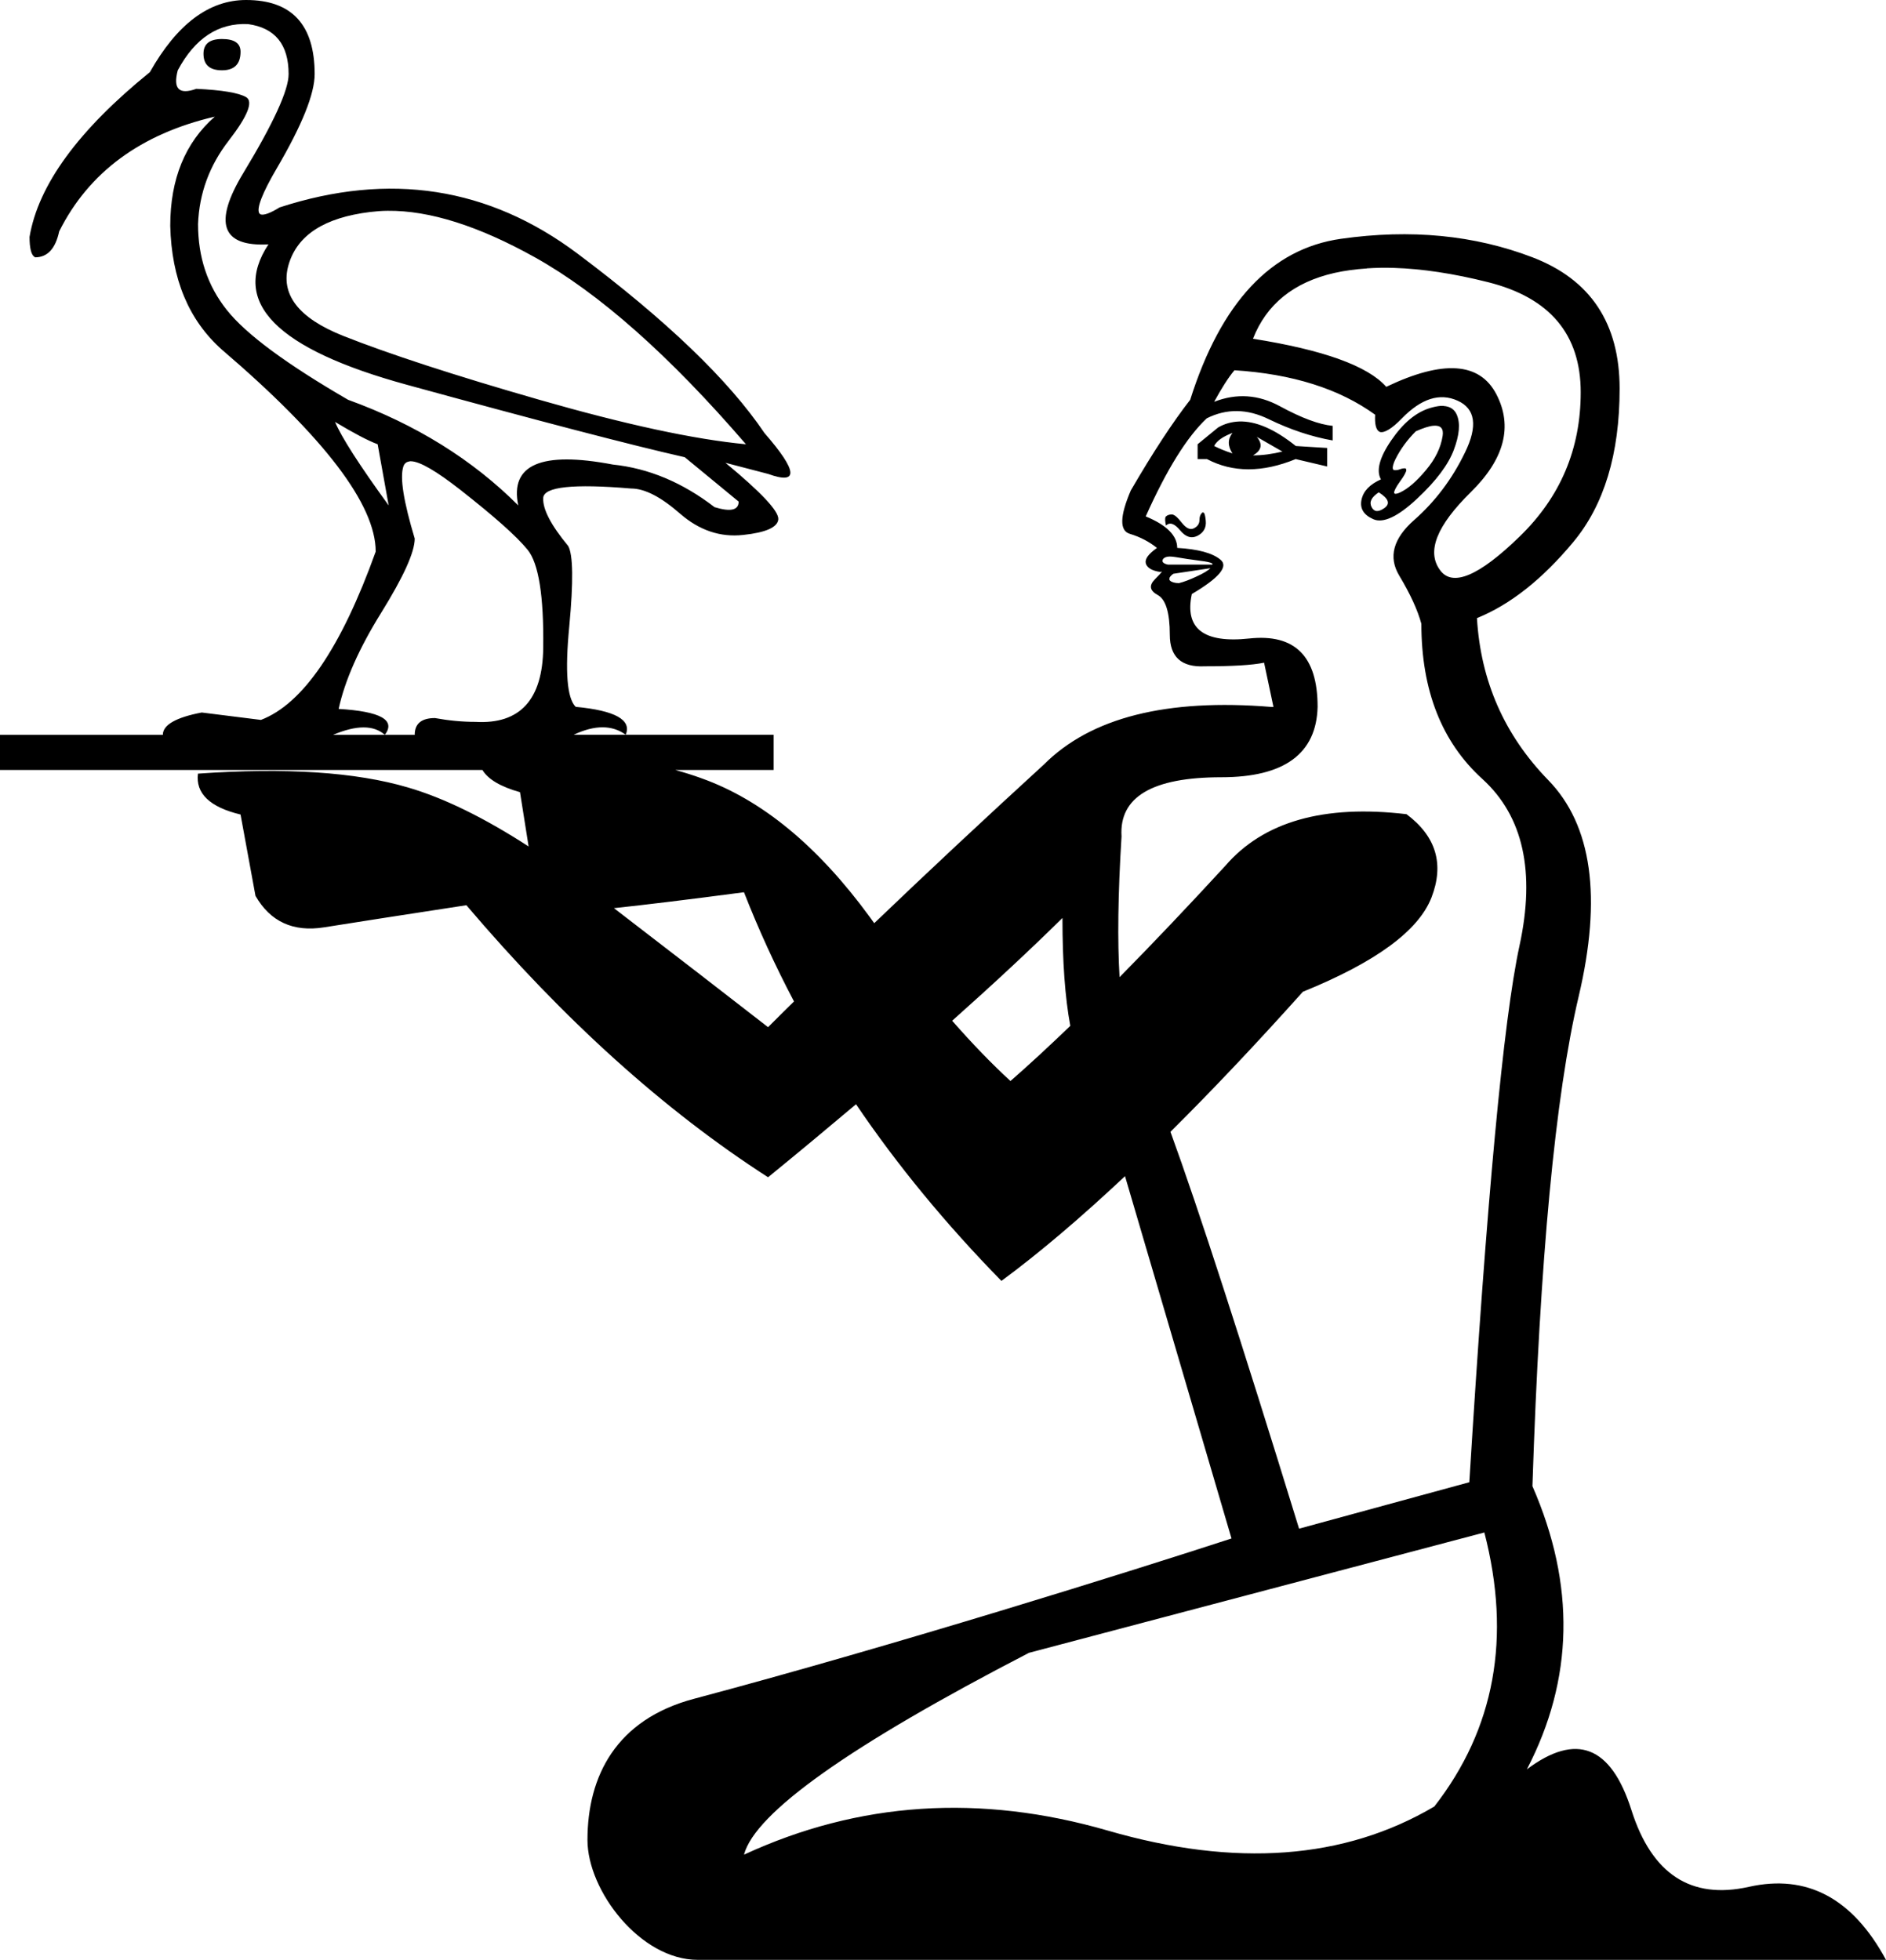 <?xml version="1.0" encoding="UTF-8" standalone="no"?>
<svg
   width="17.304"
   height="17.983"
   version="1.1"
   id="svg1"
   sodipodi:docname="134F3.svg"
   inkscape:version="1.4.2 (f4327f4, 2025-05-13)"
   xmlns:inkscape="http://www.inkscape.org/namespaces/inkscape"
   xmlns:sodipodi="http://sodipodi.sourceforge.net/DTD/sodipodi-0.dtd"
   xmlns="http://www.w3.org/2000/svg"
   xmlns:svg="http://www.w3.org/2000/svg">
  <defs
     id="defs1" />
  <sodipodi:namedview
     id="namedview1"
     pagecolor="#ffffff"
     bordercolor="#666666"
     borderopacity="1.0"
     inkscape:showpageshadow="2"
     inkscape:pageopacity="0.0"
     inkscape:pagecheckerboard="0"
     inkscape:deskcolor="#d1d1d1"
     inkscape:zoom="41.983588"
     inkscape:cx="11.790321"
     inkscape:cy="10.706565"
     inkscape:window-width="1680"
     inkscape:window-height="998"
     inkscape:window-x="-8"
     inkscape:window-y="-8"
     inkscape:window-maximized="1"
     inkscape:current-layer="svg1" />
  <path
     id="path1"
     style="fill:#000000;stroke:none"
     d="m 2.887,0.68 c 0,0.181 -0.116,0.469 -0.348,0.865 -0.134,0.229 -0.187,0.368 -0.16,0.412 8.401e-4,0.001 0.005,0.005 0.006,0.006 8.7e-4,5.1e-4 0.005,0.003 0.006,0.004 0.029,0.01 0.089,-0.011 0.174,-0.064 1.008,-0.328 1.919,-0.187 2.734,0.424 0.815,0.611 1.387,1.16 1.715,1.646 0.306,0.351 0.316,0.477 0.033,0.375 L 6.656,4.246 C 6.985,4.518 7.146,4.69 7.141,4.764 7.135,4.837 7.028,4.886 6.818,4.908 6.609,4.931 6.416,4.866 6.24,4.713 6.065,4.56 5.916,4.482 5.791,4.482 5.259,4.437 4.99,4.466 4.984,4.568 c -0.006,0.102 0.07,0.249 0.229,0.441 0.045,0.079 0.049,0.325 0.01,0.738 -0.04,0.413 -0.021,0.659 0.059,0.738 0.362,0.034 0.516,0.12 0.459,0.256 -0.125,-0.091 -0.284,-0.091 -0.477,0 H 5.74 7.098 V 7.064 H 6.195 c 0.083,0.023 0.163,0.048 0.24,0.076 0.555,0.198 1.069,0.622 1.545,1.273 0.014,0.019 0.027,0.038 0.041,0.057 C 8.503,8.008 9.023,7.522 9.578,7.014 10.008,6.583 10.704,6.407 11.666,6.486 h 0.018 l -0.086,-0.406 c -0.113,0.023 -0.294,0.033 -0.543,0.033 -0.215,0.011 -0.322,-0.085 -0.322,-0.289 0,-0.204 -0.038,-0.326 -0.111,-0.365 -0.074,-0.04 -0.082,-0.088 -0.025,-0.145 0.035,-0.035 0.056,-0.058 0.061,-0.066 v -0.002 -0.002 h -0.002 -0.002 c -0.001,7.6e-4 -0.004,0.003 -0.006,0.004 -0.079,-0.011 -0.123,-0.039 -0.135,-0.078 -0.011,-0.04 0.022,-0.086 0.102,-0.143 C 10.545,4.971 10.463,4.927 10.367,4.898 10.271,4.87 10.273,4.738 10.375,4.5 c 0.204,-0.351 0.386,-0.628 0.545,-0.832 0.283,-0.894 0.743,-1.386 1.383,-1.477 0.64,-0.091 1.226,-0.034 1.758,0.17 0.532,0.204 0.799,0.605 0.799,1.205 0,0.6 -0.143,1.069 -0.426,1.408 -0.283,0.34 -0.577,0.573 -0.883,0.697 0.034,0.577 0.252,1.073 0.654,1.486 0.402,0.413 0.494,1.075 0.279,1.986 -0.215,0.911 -0.356,2.409 -0.424,4.492 0.396,0.906 0.379,1.771 -0.051,2.598 0.453,-0.34 0.772,-0.216 0.959,0.373 0.187,0.589 0.546,0.824 1.078,0.705 0.532,-0.119 0.952,0.104 1.258,0.67 H 6.402 c -0.527,3.4e-5 -1.012,-0.634 -1.012,-1.1 0,-0.588 0.265,-1.106 0.977,-1.295 1.849,-0.492 4.015,-1.172 4.932,-1.471 L 10.322,10.791 C 9.912,11.176 9.535,11.496 9.188,11.752 8.679,11.232 8.233,10.691 7.854,10.131 7.598,10.347 7.329,10.571 7.047,10.801 6.096,10.189 5.174,9.358 4.279,8.305 3.691,8.395 3.256,8.463 2.973,8.508 2.69,8.553 2.48,8.456 2.344,8.219 L 2.207,7.473 C 1.924,7.405 1.794,7.279 1.816,7.098 2.62,7.041 3.263,7.083 3.744,7.225 4.072,7.321 4.441,7.501 4.85,7.766 L 4.771,7.268 C 4.593,7.218 4.478,7.15 4.426,7.064 H 3.26 0 V 6.742 h 1.494 c 0,-0.091 0.12,-0.16 0.357,-0.205 l 0.543,0.068 C 2.779,6.458 3.13,5.944 3.447,5.061 3.447,4.63 2.977,4.013 2.037,3.209 1.731,2.937 1.574,2.559 1.562,2.072 1.562,1.642 1.699,1.308 1.971,1.07 1.291,1.229 0.815,1.58 0.543,2.123 0.509,2.282 0.435,2.361 0.322,2.361 l -0.002,-0.002 h -0.002 v -0.002 h -0.002 l -0.002,-0.002 C 0.287,2.337 0.271,2.276 0.271,2.174 0.351,1.698 0.718,1.194 1.375,0.662 1.624,0.221 1.918,0 2.258,0 2.677,0 2.887,0.227 2.887,0.68 Z M 1.631,0.645 c -0.045,0.17 0.011,0.227 0.17,0.17 0.238,0.011 0.389,0.037 0.457,0.076 0.068,0.04 0.015,0.174 -0.16,0.4 -0.175,0.226 -0.27,0.481 -0.281,0.764 2e-7,0.306 0.088,0.568 0.264,0.789 0.175,0.221 0.547,0.496 1.113,0.824 0.623,0.226 1.142,0.55 1.561,0.969 -0.079,-0.374 0.211,-0.5 0.867,-0.375 0.328,0.034 0.639,0.164 0.934,0.391 0.147,0.045 0.221,0.028 0.221,-0.051 L 6.283,4.195 C 5.785,4.082 4.936,3.86 3.736,3.531 2.536,3.203 2.112,2.774 2.463,2.242 2.033,2.265 1.955,2.046 2.232,1.588 2.51,1.129 2.648,0.827 2.648,0.68 2.648,0.408 2.524,0.255 2.275,0.221 2.004,0.209 1.789,0.35 1.631,0.645 Z M 2.207,0.475 c 0,0.113 -0.057,0.17 -0.17,0.17 -0.113,0 -0.17,-0.05 -0.17,-0.152 0,-0.091 0.057,-0.135 0.17,-0.135 0.113,-2e-8 0.17,0.038 0.17,0.117 z M 3.396,1.945 C 2.978,1.996 2.728,2.156 2.648,2.428 2.569,2.699 2.737,2.918 3.15,3.082 3.564,3.246 4.162,3.442 4.949,3.668 5.736,3.894 6.368,4.031 6.844,4.076 6.142,3.261 5.497,2.69 4.908,2.361 4.393,2.074 3.942,1.93 3.557,1.934 3.502,1.934 3.449,1.939 3.396,1.945 Z m 9.145,0.518 c -0.105,0.007 -0.203,0.02 -0.297,0.041 -0.374,0.085 -0.624,0.287 -0.748,0.604 0.645,0.102 1.053,0.249 1.223,0.441 0.521,-0.249 0.857,-0.226 1.01,0.068 0.153,0.294 0.075,0.595 -0.236,0.9 -0.311,0.306 -0.406,0.543 -0.281,0.713 0.113,0.158 0.357,0.056 0.73,-0.307 0.374,-0.362 0.561,-0.803 0.561,-1.324 0,-0.532 -0.284,-0.868 -0.85,-1.01 -0.318,-0.08 -0.606,-0.123 -0.863,-0.131 -0.086,-0.003 -0.169,-0.001 -0.248,0.004 z m -1.4,1.223 c 0.204,-0.079 0.403,-0.067 0.602,0.041 0.198,0.108 0.36,0.168 0.484,0.18 V 4.041 C 12.034,4.007 11.839,3.942 11.641,3.846 11.443,3.749 11.253,3.747 11.072,3.838 10.891,4.008 10.704,4.308 10.512,4.738 c 0.192,0.079 0.289,0.176 0.289,0.289 0.192,0.011 0.325,0.047 0.398,0.109 0.074,0.062 -0.015,0.167 -0.264,0.314 -0.068,0.317 0.108,0.453 0.527,0.408 0.419,-0.045 0.627,0.163 0.627,0.627 -0.011,0.43 -0.305,0.646 -0.883,0.646 -0.634,0 -0.939,0.181 -0.916,0.543 -0.033,0.533 -0.038,0.963 -0.018,1.291 0.298,-0.302 0.621,-0.642 0.969,-1.02 0.351,-0.408 0.906,-0.565 1.664,-0.475 0.272,0.204 0.347,0.458 0.229,0.764 -0.119,0.306 -0.512,0.594 -1.18,0.865 -0.429,0.479 -0.834,0.907 -1.215,1.285 0.258,0.708 0.651,1.923 1.18,3.641 l 1.562,-0.426 C 13.641,10.998 13.794,9.357 13.941,8.678 14.089,7.998 13.975,7.488 13.602,7.148 13.228,6.809 13.041,6.334 13.041,5.723 13.007,5.598 12.94,5.451 12.838,5.281 12.736,5.111 12.782,4.941 12.975,4.771 13.167,4.602 13.323,4.396 13.441,4.152 13.56,3.909 13.537,3.749 13.373,3.676 c -0.164,-0.074 -0.334,-0.019 -0.51,0.162 -0.093,0.096 -0.163,0.137 -0.203,0.125 -0.003,-0.001 -0.008,-0.005 -0.01,-0.006 -0.026,-0.019 -0.038,-0.07 -0.033,-0.152 -0.328,-0.238 -0.759,-0.374 -1.291,-0.408 -0.057,0.068 -0.118,0.165 -0.186,0.289 z m 2.104,0.039 c 0.059,0.003 0.1,0.031 0.121,0.08 0.034,0.079 0.024,0.186 -0.027,0.322 -0.051,0.136 -0.162,0.285 -0.338,0.449 -0.175,0.164 -0.31,0.227 -0.4,0.188 -0.091,-0.04 -0.126,-0.1 -0.109,-0.18 0.017,-0.079 0.076,-0.14 0.178,-0.186 -0.045,-0.079 -0.014,-0.199 0.094,-0.357 0.108,-0.158 0.225,-0.257 0.355,-0.297 0.037,-0.011 0.07,-0.018 0.1,-0.02 0.01,-5.83e-4 0.019,-4.65e-4 0.027,0 z m -1.357,0.367 0.289,0.018 v 0.17 l -0.289,-0.068 c -0.306,0.125 -0.577,0.125 -0.814,0 h -0.086 V 4.076 l 0.188,-0.154 c 0.06,-0.035 0.124,-0.052 0.193,-0.055 0.152,-0.005 0.325,0.069 0.52,0.225 z M 3.566,4.637 3.465,4.076 C 3.374,4.042 3.244,3.973 3.074,3.871 c 0.057,0.136 0.22,0.392 0.492,0.766 z M 12.99,3.957 c -0.079,0.079 -0.14,0.163 -0.186,0.254 -0.02,0.04 -0.028,0.071 -0.025,0.088 4e-4,0.001 0.002,0.005 0.002,0.006 l 0.002,0.002 v 0.002 h 0.002 v 0.002 l 0.002,0.002 h 0.002 0.002 0.002 c 0.011,0.002 0.031,6.975e-4 0.053,-0.008 0.018,-0.007 0.036,-0.009 0.045,-0.008 h 0.002 0.002 v 0.002 h 0.002 l 0.002,0.002 0.002,0.002 v 0.002 0.002 0.002 l 0.002,0.002 c 0,0.018 -0.02,0.055 -0.057,0.105 -0.037,0.051 -0.055,0.087 -0.055,0.104 v 0.002 l 0.002,0.002 v 0.002 l 0.002,0.002 h 0.002 v 0.002 h 0.002 0.002 c 0.009,0.001 0.024,-0.002 0.045,-0.012 C 12.919,4.484 12.999,4.414 13.084,4.312 13.169,4.211 13.219,4.108 13.236,4 c 0.011,-0.067 -0.017,-0.1 -0.084,-0.094 -0.04,0.003 -0.094,0.021 -0.162,0.051 z m -1.85,0.135 c 0.045,0.023 0.1,0.046 0.168,0.068 -0.045,-0.068 -0.045,-0.131 0,-0.188 -0.091,0.034 -0.145,0.074 -0.168,0.119 z m 0.355,0.086 c 0.091,0 0.181,-0.013 0.271,-0.035 L 11.531,4.008 c 0.057,0.068 0.044,0.125 -0.035,0.17 z M 3.754,4.234 c -0.026,0.004 -0.044,0.019 -0.053,0.045 -0.034,0.102 0.002,0.322 0.104,0.662 0,0.125 -0.103,0.351 -0.307,0.68 -0.204,0.328 -0.334,0.622 -0.391,0.883 0.385,0.023 0.526,0.102 0.424,0.238 -0.102,-0.091 -0.26,-0.091 -0.475,0 H 3.531 3.805 c 0,-0.102 0.061,-0.154 0.186,-0.154 0.125,0.023 0.249,0.035 0.373,0.035 C 4.771,6.646 4.979,6.419 4.984,5.943 4.99,5.468 4.942,5.167 4.84,5.043 4.738,4.918 4.532,4.736 4.221,4.492 4.002,4.321 3.851,4.233 3.77,4.232 c -0.003,-2e-5 -0.005,-4.013e-4 -0.008,0 -0.003,4.013e-4 -0.005,0.002 -0.008,0.002 z m 8.83,0.418 c 0.023,0.045 0.061,0.049 0.117,0.01 0.057,-0.04 0.04,-0.088 -0.051,-0.145 -0.068,0.045 -0.089,0.089 -0.066,0.135 z m -1.549,0.049 h 0.002 0.002 l 0.002,0.002 h 0.002 l 0.002,0.002 0.002,0.002 0.002,0.002 c 0.006,0.012 0.011,0.036 0.014,0.07 0.006,0.062 -0.02,0.108 -0.076,0.137 -0.057,0.028 -0.109,0.011 -0.16,-0.051 -0.051,-0.062 -0.095,-0.077 -0.129,-0.043 -0.009,-0.037 -0.01,-0.066 -0.004,-0.08 l 0.002,-0.002 0.002,-0.002 c 0.011,-0.011 0.03,-0.018 0.053,-0.018 0.023,0 0.052,0.025 0.092,0.076 0.04,0.051 0.077,0.068 0.111,0.051 0.034,-0.017 0.051,-0.042 0.051,-0.076 0,-0.028 0.008,-0.05 0.02,-0.062 l 0.002,-0.002 0.002,-0.002 v -0.002 h 0.002 0.002 l 0.002,-0.002 z m -0.363,0.428 -0.002,0.002 c -4.75e-4,8.847e-4 -0.002,0.003 -0.002,0.004 -6.45e-4,0.002 -0.002,0.006 -0.002,0.008 v 0.002 0.002 0.002 0.002 0.002 h 0.002 v 0.002 l 0.002,0.002 v 0.002 c 0.007,0.008 0.022,0.016 0.045,0.021 h 0.408 v -0.002 h 0.002 v -0.002 -0.002 l -0.002,-0.002 v -0.002 h -0.002 l -0.002,-0.002 c -0.013,-0.008 -0.049,-0.016 -0.107,-0.023 -0.085,-0.011 -0.158,-0.022 -0.221,-0.033 -0.023,-0.004 -0.044,-0.006 -0.061,-0.006 -0.028,8.839e-4 -0.048,0.009 -0.059,0.023 z m 0.094,0.135 c -0.017,0.011 -0.029,0.025 -0.035,0.035 v 0.002 c -8.11e-4,0.003 -0.002,0.008 -0.002,0.012 v 0.002 0.002 c 7e-4,0.002 0.003,0.006 0.004,0.008 l 0.002,0.002 c 0.013,0.013 0.042,0.023 0.082,0.023 0.045,-0.011 0.1,-0.032 0.162,-0.061 0.062,-0.028 0.104,-0.054 0.127,-0.076 z M 5.633,8.332 C 6.207,8.773 6.678,9.137 7.047,9.424 7.125,9.346 7.204,9.267 7.285,9.188 7.112,8.86 6.959,8.526 6.826,8.186 6.312,8.254 5.914,8.302 5.633,8.332 Z M 8.736,9.365 C 8.923,9.578 9.102,9.763 9.271,9.918 9.442,9.769 9.624,9.6 9.82,9.412 9.771,9.149 9.748,8.819 9.748,8.422 9.448,8.718 9.11,9.032 8.736,9.365 Z m 0.705,5.799 c -1.642,0.849 -2.513,1.467 -2.615,1.852 1.053,-0.487 2.166,-0.56 3.338,-0.221 1.172,0.34 2.17,0.266 2.996,-0.221 0.555,-0.713 0.708,-1.551 0.459,-2.514 z"
     sodipodi:nodetypes="ssccccscccssscscscccccccssccccccsssccccccsccccscsscssccssccssccccccscccsccccccccccccccccccccccsscccscsccccccsccsccssssssscscssscsccsscssscccsccccccccscsccccsccccsccssssscccccsccssscscssccccccccsccccccccccccccccccccccccccccccscccccccccccscccccccccsscscccccccsssssscccccccccccccsccccsscsscccccccccccccccccccccccccccccccccscccccccccccccccccccccccccsccc" />
</svg>
